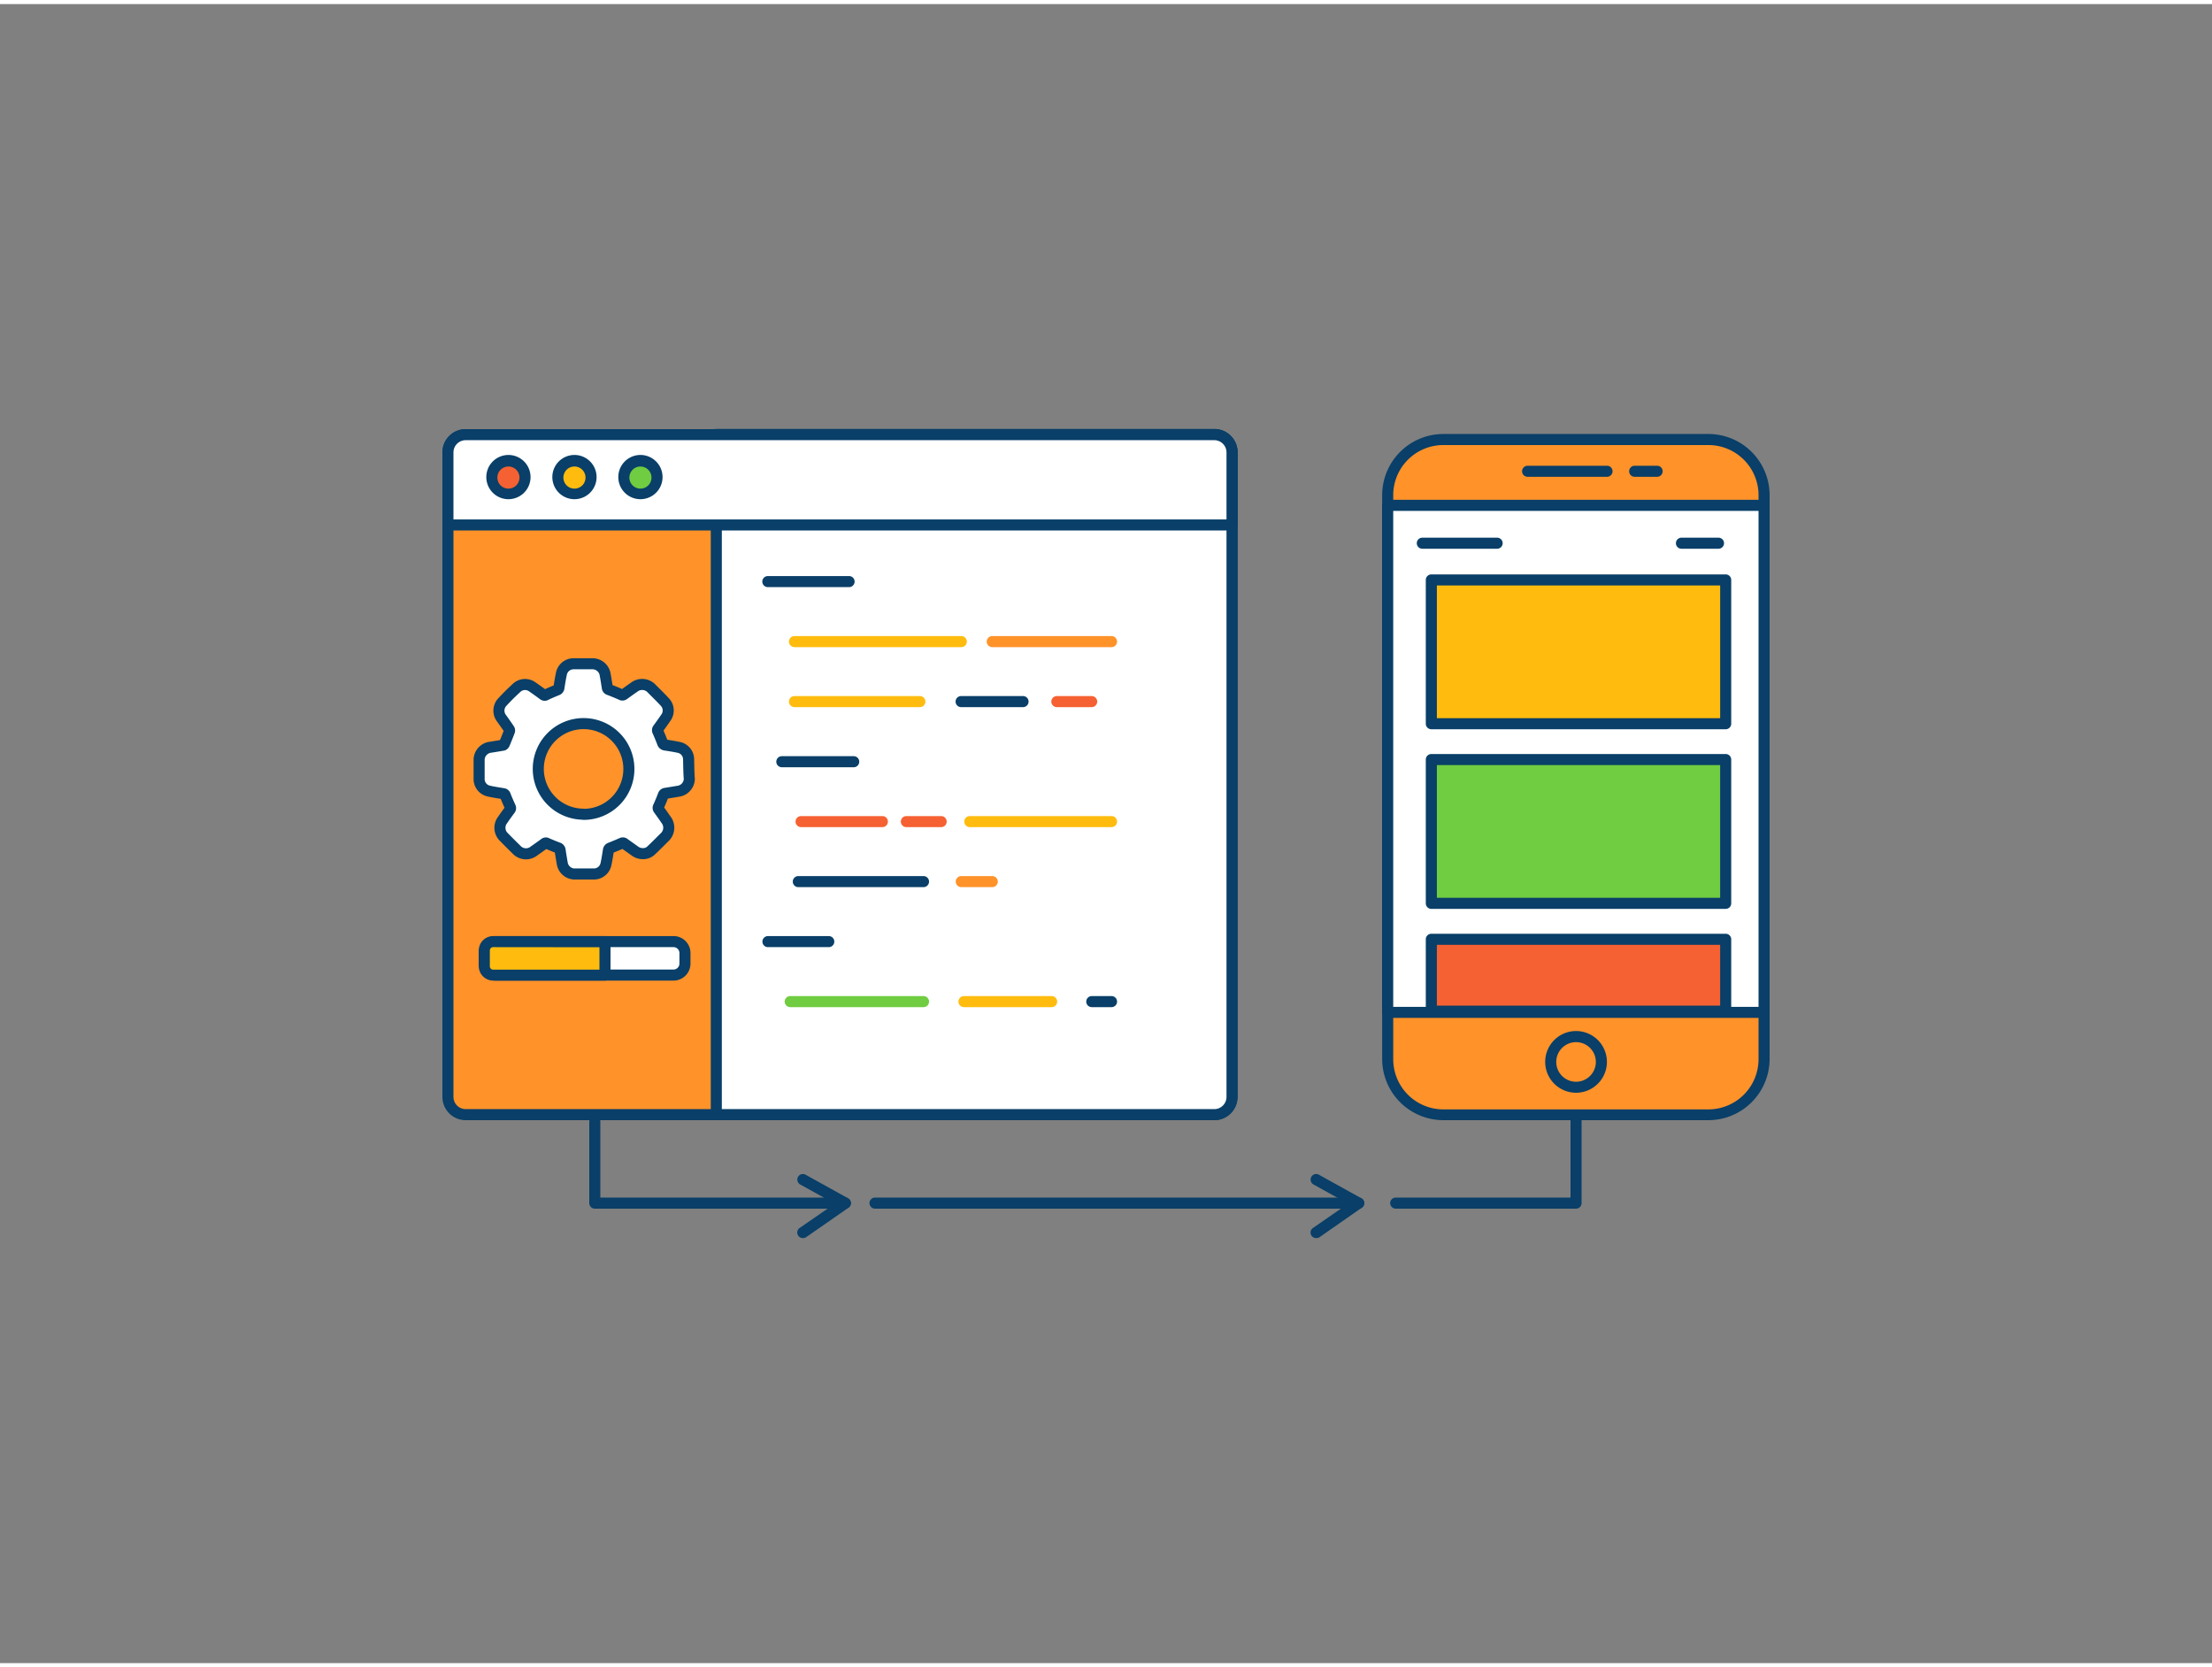 <svg id="_90_code_development_outline" data-name="#90_code_development_outline" xmlns="http://www.w3.org/2000/svg" viewBox="0 0 400 300" width="406" height="306" class="illustration styles_illustrationTablet__1DWOa"><rect x="0" y="0" width="400" height="300" fill="#808080" stroke="none"/><path d="M285,217.82H252.39a1,1,0,0,1,0-2H284V200.64a1,1,0,0,1,2,0v16.18A1,1,0,0,1,285,217.82Z" fill="#093f68"></path><path d="M245.7,217.82H158.23a1,1,0,1,1,0-2H245.7a1,1,0,0,1,0,2Z" fill="#093f68"></path><path d="M152.85,217.82H107.56a1,1,0,0,1-1-1V202.1a1,1,0,1,1,2,0v13.72h44.29a1,1,0,0,1,0,2Z" fill="#093f68"></path><rect x="250.94" y="78.74" width="68.06" height="122.08" rx="10.06" fill="#ff9229"></rect><path d="M308.94,201.82H261a11.08,11.08,0,0,1-11.06-11.07V88.8A11.07,11.07,0,0,1,261,77.74h47.94A11.07,11.07,0,0,1,320,88.8v102A11.08,11.08,0,0,1,308.94,201.82ZM261,79.74a9.06,9.06,0,0,0-9.06,9.06v102a9.07,9.07,0,0,0,9.06,9.07h47.94a9.08,9.08,0,0,0,9.06-9.07V88.8a9.07,9.07,0,0,0-9.06-9.06Z" fill="#093f68"></path><rect x="250.94" y="90.64" width="68.06" height="91.69" fill="#fff"></rect><path d="M319,183.33H250.94a1,1,0,0,1-1-1V90.64a1,1,0,0,1,1-1H319a1,1,0,0,1,1,1v91.69A1,1,0,0,1,319,183.33Zm-67.06-2H318V91.64H251.94Z" fill="#093f68"></path><path d="M285,196.86a5.58,5.58,0,1,1,5.58-5.57A5.58,5.58,0,0,1,285,196.86Zm0-9.15a3.58,3.58,0,1,0,3.58,3.58A3.58,3.58,0,0,0,285,187.71Z" fill="#093f68"></path><path d="M290.6,85.48H276.24a1,1,0,0,1,0-2H290.6a1,1,0,0,1,0,2Z" fill="#093f68"></path><path d="M299.66,85.48H295.6a1,1,0,0,1,0-2h4.06a1,1,0,0,1,0,2Z" fill="#093f68"></path><rect x="258.83" y="104.15" width="53.23" height="25.98" fill="#ffbc0e"></rect><path d="M312.06,131.13H258.83a1,1,0,0,1-1-1v-26a1,1,0,0,1,1-1h53.23a1,1,0,0,1,1,1v26A1,1,0,0,1,312.06,131.13Zm-52.23-2h51.23v-24H259.83Z" fill="#093f68"></path><rect x="258.83" y="136.64" width="53.23" height="25.98" fill="#70cc40"></rect><path d="M312.06,163.61H258.83a1,1,0,0,1-1-1v-26a1,1,0,0,1,1-1h53.23a1,1,0,0,1,1,1v26A1,1,0,0,1,312.06,163.61Zm-52.23-2h51.23v-24H259.83Z" fill="#093f68"></path><rect x="258.83" y="169.12" width="53.23" height="12.99" fill="#f56132"></rect><path d="M312.06,183.11H258.83a1,1,0,0,1-1-1v-13a1,1,0,0,1,1-1h53.23a1,1,0,0,1,1,1v13A1,1,0,0,1,312.06,183.11Zm-52.23-2h51.23v-11H259.83Z" fill="#093f68"></path><path d="M270.73,98.49H257.2a1,1,0,0,1,0-2h13.53a1,1,0,0,1,0,2Z" fill="#093f68"></path><path d="M310.76,98.49h-6.7a1,1,0,0,1,0-2h6.7a1,1,0,0,1,0,2Z" fill="#093f68"></path><path d="M222.79,81.06V197.62a3.2,3.2,0,0,1-3.2,3.2H84.2a3.2,3.2,0,0,1-3.2-3.2V81.06a3.2,3.2,0,0,1,3.2-3.2H219.59A3.2,3.2,0,0,1,222.79,81.06Z" fill="#ff9229"></path><path d="M219.59,201.82H84.2a4.21,4.21,0,0,1-4.2-4.2V81.06a4.21,4.21,0,0,1,4.2-4.2H219.59a4.21,4.21,0,0,1,4.2,4.2V197.62A4.21,4.21,0,0,1,219.59,201.82ZM84.2,78.86a2.21,2.21,0,0,0-2.2,2.2V197.62a2.21,2.21,0,0,0,2.2,2.2H219.59a2.21,2.21,0,0,0,2.2-2.2V81.06a2.21,2.21,0,0,0-2.2-2.2Z" fill="#093f68"></path><path d="M222.79,81.06V197.62a3.2,3.2,0,0,1-3.2,3.2H129.53v-123h90.06A3.2,3.2,0,0,1,222.79,81.06Z" fill="#fff"></path><path d="M219.59,201.82H129.53a1,1,0,0,1-1-1v-123a1,1,0,0,1,1-1h90.06a4.21,4.21,0,0,1,4.2,4.2V197.62A4.21,4.21,0,0,1,219.59,201.82Zm-89.06-2h89.06a2.21,2.21,0,0,0,2.2-2.2V81.06a2.21,2.21,0,0,0-2.2-2.2H130.53Z" fill="#093f68"></path><path d="M222.79,81.06V94.19H81V81.06a3.2,3.2,0,0,1,3.2-3.2H219.59A3.2,3.2,0,0,1,222.79,81.06Z" fill="#fff"></path><path d="M222.79,95.19H81a1,1,0,0,1-1-1V81.06a4.21,4.21,0,0,1,4.2-4.2H219.59a4.21,4.21,0,0,1,4.2,4.2V94.19A1,1,0,0,1,222.79,95.19ZM82,93.19H221.79V81.06a2.21,2.21,0,0,0-2.2-2.2H84.2a2.21,2.21,0,0,0-2.2,2.2Z" fill="#093f68"></path><circle cx="91.94" cy="85.58" r="2.95" fill="#f56132"></circle><path d="M91.94,89.53a4,4,0,1,1,4-4A4,4,0,0,1,91.94,89.53Zm0-5.91a2,2,0,1,0,2,2A2,2,0,0,0,91.94,83.62Z" fill="#093f68"></path><circle cx="103.88" cy="85.58" r="2.95" fill="#ffbc0e"></circle><path d="M103.88,89.53a4,4,0,1,1,4-4A4,4,0,0,1,103.88,89.53Zm0-5.91a2,2,0,1,0,2,2A2,2,0,0,0,103.88,83.62Z" fill="#093f68"></path><circle cx="115.81" cy="85.58" r="2.95" fill="#70cc40"></circle><path d="M115.81,89.53a4,4,0,1,1,4-4A4,4,0,0,1,115.81,89.53Zm0-5.91a2,2,0,1,0,2,2A2,2,0,0,0,115.81,83.62Z" fill="#093f68"></path><path d="M153.54,105.43H138.85a1,1,0,0,1,0-2h14.69a1,1,0,1,1,0,2Z" fill="#093f68"></path><path d="M173.83,116.28H143.67a1,1,0,0,1,0-2h30.16a1,1,0,0,1,0,2Z" fill="#ffbc0e"></path><path d="M166.34,127.13H143.67a1,1,0,1,1,0-2h22.67a1,1,0,1,1,0,2Z" fill="#ffbc0e"></path><path d="M154.38,138h-13a1,1,0,0,1,0-2h13a1,1,0,0,1,0,2Z" fill="#093f68"></path><path d="M159.56,148.83h-14.7a1,1,0,0,1,0-2h14.7a1,1,0,0,1,0,2Z" fill="#f56132"></path><path d="M167,159.68H144.36a1,1,0,0,1,0-2H167a1,1,0,1,1,0,2Z" fill="#093f68"></path><path d="M149.87,170.53h-11a1,1,0,0,1,0-2h11a1,1,0,0,1,0,2Z" fill="#093f68"></path><path d="M167,181.38H142.9a1,1,0,1,1,0-2H167a1,1,0,0,1,0,2Z" fill="#70cc40"></path><path d="M190.17,181.38H174.32a1,1,0,0,1,0-2h15.85a1,1,0,0,1,0,2Z" fill="#ffbc0e"></path><path d="M185,127.13h-11.2a1,1,0,0,1,0-2H185a1,1,0,0,1,0,2Z" fill="#093f68"></path><path d="M201,116.28H179.43a1,1,0,0,1,0-2H201a1,1,0,0,1,0,2Z" fill="#ff9229"></path><path d="M197.41,127.13h-6.3a1,1,0,0,1,0-2h6.3a1,1,0,0,1,0,2Z" fill="#f56132"></path><path d="M170.19,148.83H163.9a1,1,0,0,1,0-2h6.29a1,1,0,0,1,0,2Z" fill="#f56132"></path><path d="M201,148.83H175.37a1,1,0,0,1,0-2H201a1,1,0,0,1,0,2Z" fill="#ffbc0e"></path><path d="M179.43,159.68h-5.6a1,1,0,1,1,0-2h5.6a1,1,0,0,1,0,2Z" fill="#ff9229"></path><path d="M201,181.38h-3.57a1,1,0,1,1,0-2H201a1,1,0,1,1,0,2Z" fill="#093f68"></path><g id="ahcQ9Z"><path d="M124.52,136.49a2.21,2.21,0,0,0-1.72-2.07c-.83-.18-1.67-.31-2.51-.44a.55.55,0,0,1-.49-.42c-.25-.66-.53-1.32-.82-2a.44.44,0,0,1,0-.51c.51-.69,1-1.38,1.49-2.1a2.2,2.2,0,0,0-.2-2.69c-.76-.84-1.59-1.63-2.39-2.44a2.35,2.35,0,0,0-3.21-.29c-.63.43-1.25.88-1.87,1.33a.42.42,0,0,1-.5,0c-.71-.31-1.43-.61-2.15-.88a.44.44,0,0,1-.33-.39c-.12-.77-.24-1.54-.38-2.3a2.32,2.32,0,0,0-2.22-2q-1.77,0-3.54,0a2.24,2.24,0,0,0-2.15,1.75c-.19.86-.32,1.73-.46,2.6a.46.46,0,0,1-.33.39c-.69.28-1.37.57-2,.87a.39.39,0,0,1-.48,0c-.68-.5-1.36-1-2.07-1.48a2.22,2.22,0,0,0-2.72.18c-.9.82-1.77,1.68-2.6,2.58a2.26,2.26,0,0,0-.15,3c.46.66.94,1.31,1.39,2a.43.43,0,0,1,0,.35c-.28.74-.58,1.48-.89,2.22A.49.49,0,0,1,91,134c-.77.14-1.53.26-2.3.38a2.34,2.34,0,0,0-2.06,2.16c0,1.23,0,2.47,0,3.7a2.23,2.23,0,0,0,1.71,2.06c.87.2,1.77.33,2.65.48a.41.41,0,0,1,.37.3c.28.71.58,1.4.89,2.09a.41.41,0,0,1,0,.45c-.47.63-.94,1.27-1.38,1.92a2.31,2.31,0,0,0,.27,3.11c.73.75,1.48,1.5,2.24,2.24a2.32,2.32,0,0,0,3.19.24c.64-.45,1.28-.9,1.92-1.37a.36.36,0,0,1,.42,0c.65.28,1.31.56,2,.81a.51.51,0,0,1,.37.46c.11.76.24,1.52.37,2.27a2.3,2.3,0,0,0,2.12,2c1.24,0,2.49,0,3.73,0a2.22,2.22,0,0,0,2.06-1.74c.19-.83.31-1.69.45-2.53a.49.49,0,0,1,.36-.44c.69-.27,1.38-.56,2.06-.86a.39.39,0,0,1,.45.05c.63.46,1.28.91,1.92,1.37a2.38,2.38,0,0,0,1.54.47,2,2,0,0,0,1.38-.56c.82-.77,1.6-1.56,2.39-2.35a2.35,2.35,0,0,0,.29-3.26c-.43-.63-.88-1.26-1.33-1.88a.39.39,0,0,1,0-.44c.31-.7.6-1.39.87-2.1a.44.44,0,0,1,.4-.31l2.3-.38a2.32,2.32,0,0,0,2-2.2C124.55,138.92,124.55,137.71,124.52,136.49Zm-19,10a8.19,8.19,0,1,1,8.2-8.17A8.19,8.19,0,0,1,105.55,146.52Z" fill="#fff" stroke="#093f68" stroke-linecap="round" stroke-linejoin="round" stroke-width="2"></path></g><rect x="87.58" y="169.53" width="36.28" height="6.05" rx="2.06" fill="#fff"></rect><path d="M121.8,176.58H89.65a3.08,3.08,0,0,1-3.07-3.07v-1.92a3.07,3.07,0,0,1,3.07-3.06H121.8a3.06,3.06,0,0,1,3.06,3.06v1.92A3.07,3.07,0,0,1,121.8,176.58Zm-32.15-6.05a1.06,1.06,0,0,0-1.07,1.06v1.92a1.07,1.07,0,0,0,1.07,1.07H121.8a1.07,1.07,0,0,0,1.06-1.07v-1.92a1.06,1.06,0,0,0-1.06-1.06Z" fill="#093f68"></path><path d="M89.18,169.53H109.4a0,0,0,0,1,0,0v6a0,0,0,0,1,0,0H89.18a1.6,1.6,0,0,1-1.6-1.6v-2.85A1.6,1.6,0,0,1,89.18,169.53Z" fill="#ffbc0e"></path><path d="M109.4,176.58H89.18a2.61,2.61,0,0,1-2.6-2.6v-2.85a2.6,2.6,0,0,1,2.6-2.6H109.4a1,1,0,0,1,1,1v6.05A1,1,0,0,1,109.4,176.58Zm-20.22-6.05a.6.6,0,0,0-.6.6V174a.6.6,0,0,0,.6.6H108.4v-4.05Z" fill="#093f68"></path><path d="M145.17,223.14a1,1,0,0,1-.82-.43,1,1,0,0,1,.25-1.4l6.36-4.39-6.27-3.48a1,1,0,1,1,1-1.75l7.68,4.26a1,1,0,0,1,.51.82,1,1,0,0,1-.43.87L145.74,223A1,1,0,0,1,145.17,223.14Z" fill="#093f68"></path><path d="M238,223.14a1,1,0,0,1-.57-1.83l6.35-4.39-6.27-3.48a1,1,0,1,1,1-1.75l7.68,4.26a1,1,0,0,1,.51.82,1,1,0,0,1-.43.87L238.58,223A1,1,0,0,1,238,223.14Z" fill="#093f68"></path></svg>